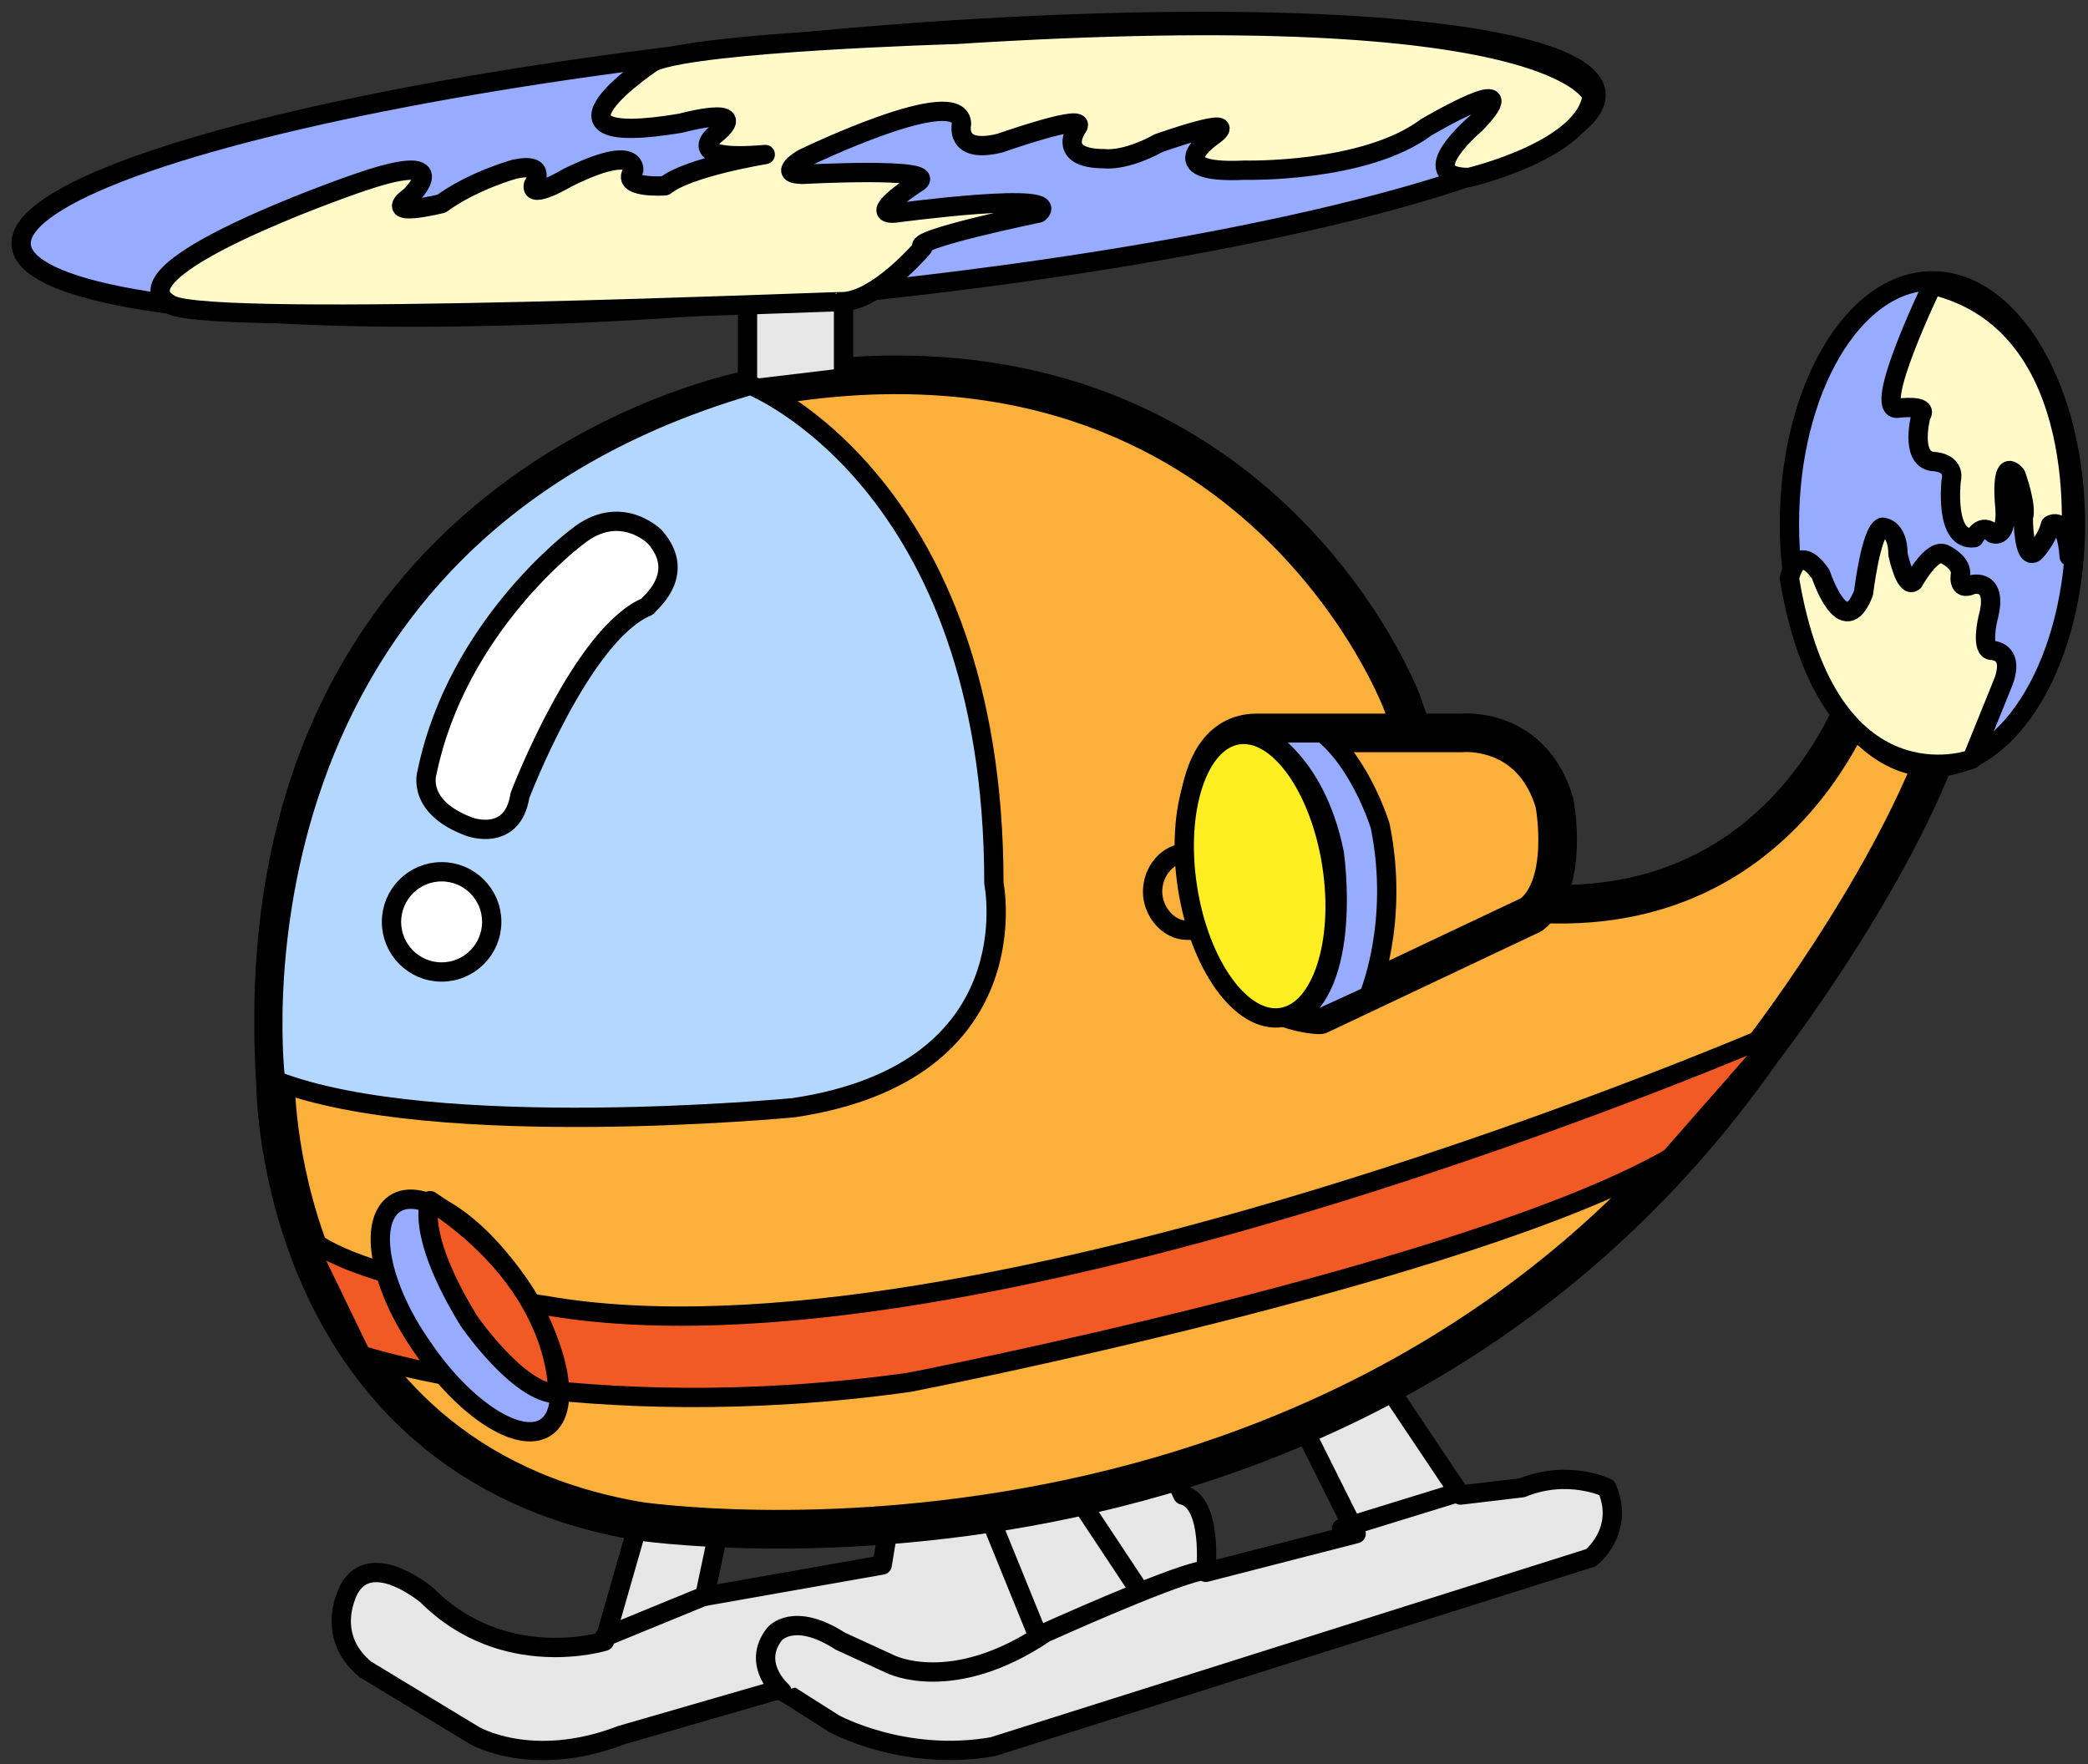 <?xml version="1.0" encoding="utf-8"?>
<!-- Generator: Adobe Illustrator 16.0.0, SVG Export Plug-In . SVG Version: 6.00 Build 0)  -->
<!DOCTYPE svg PUBLIC "-//W3C//DTD SVG 1.1//EN" "http://www.w3.org/Graphics/SVG/1.1/DTD/svg11.dtd">
<svg version="1.1" id="레이어_1" xmlns="http://www.w3.org/2000/svg" xmlns:xlink="http://www.w3.org/1999/xlink" x="0px"
	 y="0px" width="200px" height="169px" viewBox="0 0 200 169" style="enable-background:new 0 0 200 169;" xml:space="preserve">
<rect x="0" y="0" width="200" height="169" fill="#333333" stroke="none"/>
<style type="text/css">
<![CDATA[
	.st0{fill:#FCEE21;stroke:#000000;stroke-width:1.849;stroke-linecap:round;stroke-linejoin:round;stroke-miterlimit:10;}
	.st1{fill:#E6E6E6;stroke:#000000;stroke-width:1.849;stroke-linecap:round;stroke-linejoin:round;stroke-miterlimit:10;}
	.st2{fill:#97ABFF;stroke:#000000;stroke-width:1.849;stroke-linecap:round;stroke-linejoin:round;stroke-miterlimit:10;}
	.st3{fill:#B3D7FF;stroke:#000000;stroke-width:1.849;stroke-linecap:round;stroke-linejoin:round;stroke-miterlimit:10;}
	.st4{fill:#F15A24;stroke:#000000;stroke-width:1.849;stroke-linecap:round;stroke-linejoin:round;stroke-miterlimit:10;}
	.st5{fill:#FBB03B;stroke:#000000;stroke-width:1.849;stroke-linecap:round;stroke-linejoin:round;stroke-miterlimit:10;}
	.st6{fill:none;stroke:#000000;stroke-width:1.849;stroke-linecap:round;stroke-linejoin:round;stroke-miterlimit:10;}
	.st7{fill:#FFFAC7;stroke:#000000;stroke-width:1.849;stroke-linecap:round;stroke-linejoin:round;stroke-miterlimit:10;}
	.st8{fill:#FFFFFF;stroke:#000000;stroke-width:1.849;stroke-linecap:round;stroke-linejoin:round;stroke-miterlimit:10;}
	.st9{fill:#FBB03B;stroke:#000000;stroke-width:3.699;stroke-linecap:round;stroke-linejoin:round;stroke-miterlimit:10;}
]]>
</style>
<title>D034b_04</title>
<path class="st1" d="M61.2,145.7l-3.3,11.5c0,0-9.6,3-17-4.4c0,0-5.2-4.4-7.4-0.7c0,0-2.6,4.4,1.5,7.8l10.4,6.3c0,0,5.5,3.3,14.1,0
	l15.2-4.4l5.2,3.3c0,0,6.7,3.7,15.2,2.2l57.3-18.1c0,0,3.3-2.6,1.5-6.7c0,0-3.7-1.8-8.1,0l-5.9,0.7l-6.7-10l-8.1,4.1l4.8,9.6
	l-14.4,3.7c0,0,0.7-6.7-2.2-7.4l-0.7-1.5l-27,1.5l-1.1,6.7l-17,3l1.8-8.5L61.2,145.7z"/>
<path class="st1" d="M74.9,162c0,0-3-2.6-0.7-5.5c0,0,1.8-2.2,6.3,0.7l4.8,2.2c0,0,5.9,3,14.8-3c0,0,11.5-5.2,14.8-5.9"/>
<line class="st6" x1="103" y1="143.1" x2="108.9" y2="152"/>
<line class="st6" x1="94.5" y1="144.6" x2="99.3" y2="156.4"/>
<line class="st6" x1="57.9" y1="156.8" x2="67.9" y2="152.7"/>
<path class="st9" d="M71.9,37.3c0,0-49.2,8.9-45.5,66.6c0,0,0,35.9,34.8,41.8c0,0,68.8,10.4,107.6-45.1c0,0,11.8-15.2,17-29.2
	l-7-6.7c0,0-6.7,23.7-32.2,21.8c0,0-8.5-7.8-12.2-18.9C134.4,67.3,119.6,28.1,71.9,37.3z"/>
<polygon class="st1" points="80.8,28.8 80.8,36.2 71.6,37.3 71.6,28.8 "/>
<path class="st3" d="M71.9,36.9c0,0,23.3,9.2,23.3,47.7c0,0,3.7,18.1-19.2,21.5c0,0-34.4,3.3-49.6-2.6
	C26.4,103.9,19.8,52.1,71.9,36.9z"/>
<path class="st4" d="M170.7,98.7c0,0-77.3,33.7-118.7,26.3c0,0-20.3-2.6-23.3-7.4l5.9,12.2c0,0,21.1,7,52.5,2.6
	c0,0,53.6-10.4,72.9-21.5L170.7,98.7z"/>
<path class="st2" d="M37.8,115.3c2.5-1.7,7.8,1.7,11.8,7.6c4,5.9,5.2,12.1,2.7,13.8c-2.5,1.7-7.8-1.7-11.8-7.6
	C36.4,123.3,35.2,117.1,37.8,115.3z"/>
<path class="st4" d="M41.2,115c0,0-1.5,3,3.7,11.5c0,0,4.8,7,8.5,7C53.4,133.8,54.2,123.5,41.2,115z"/>
<line class="st6" x1="128.5" y1="146.4" x2="139.2" y2="143.1"/>
<path class="st8" d="M62.7,51.4c0,0-3.3-3.3-7.4,0c0,0-11.5,8.5-14.4,22.6c0,0-1.1,3.3,4.1,5.2c0,0,4.1,1.5,4.8-3
	c0,0,5.9-15.5,12.2-18.1C61.9,58,66,55.1,62.7,51.4z"/>
<circle class="st8" cx="42.3" cy="88.3" r="4.8"/>
<ellipse transform="matrix(-9.620206e-002 -0.995 0.995 -9.620206e-002 68.79 94.882)" class="st2" cx="77.5" cy="16.2" rx="12.2" ry="75.8"/>
<ellipse class="st2" cx="185.1" cy="50.2" rx="13.7" ry="23.3"/>
<path class="st7" d="M16.4,29.2c-6.3-3.3,17.4-11.5,17.4-11.5c10.4-3.7,5.5,1.1,5.5,1.1c-3,2.2,3,0.7,3,0.7c3-2.2,7-3.3,7-3.3
	c3.3-0.7,1.8,1.5,1.8,1.5c-0.4,1.5,3.3-0.7,3.3-0.7c6.7-3.3,6.3-0.7,6.3-0.7c-1.5,1.8,3,1.5,3,1.5c2.2-1.8,9.6-3,9.6-3
	c-8.1,0.7-4.8-1.9-4.8-1.9c3.7-3-3.3-1.1-3.3-1.1c-15.5,2.6-2.6-5.9-2.6-5.9C67.1,4,91.5,3.3,91.5,3.3c58.1-3.7,61,5.9,61,5.9
	c-0.7,5.2-11.8,7.8-11.8,7.8c-5.5,0,0.7-5.2,0.7-5.2c5.2-5.5-4.8,0.4-4.8,0.4c-5.9,4.4-17.4,4.1-17.4,4.1c-8.5,0.4-3-3.3-3-3.3
	c3-2.2-5.2,0.7-5.2,0.7c-3.3,1.8-5.2,1.5-5.2,1.5c-4.8,0-2.6-3-2.6-3c1.1-1.5-7.4,1.5-7.4,1.5c-4.4,1.1-3.7-1.8-3.7-1.8
	c0-4.1-15.2,3.3-15.2,3.3s-2.6,1.5,0,1.5c0,0,12.9-0.7,11.1,0.7c0,0-5.2,3.3-2.2,3c0,0,16.3-2.2,13.7,0c0,0-12.6,2.6-11.1,3.3
	c0,0-4.4,5.2-7.8,5.2C80.8,28.8,20.5,31.4,16.4,29.2z"/>
<path class="st7" d="M185.1,27.3c0,0-5.9,12.2-3.3,11.8c0,0,3-0.4,2.2,0.7c0,0-1.1,4.1,1.1,4.4c0,0,2.2,0,1.8,1.8
	c0,0-0.7,5.9,2.2,5.5c0,0,0.7-1.5,1.8-0.4c0,0,1.5,0.7,1.1-3c0,0-0.4-4.4,1.1-2.6c0,0,1.1,3,0.7,4.1c0,0,0,4.1,1.1,3.3
	c0,0,1.1-1.1,1.5-2.6c0,0,1.5-1.1,1.8,3C198.4,52.5,200.6,31,185.1,27.3z"/>
<path class="st7" d="M171.4,55.4c0,0,0.7-3.7,3-0.4c0,0,2.2,6.7,4.1,1.8c0,0,0.7-5.9,1.8-6.3c0,0,1.5,0,1.5,2.6c0,0,0.7,3.3,1.5,2.6
	c0,0,1.8-3.3,3-2.6c0,0,1.5,0.7,1.5,1.8c0,0-0.4,1.8,1.1,1.1c0,0,2.6-0.7,1.5,3.3c0,0-0.7,3,0.4,3c0,0,2.2,0,1.1,3l-3,7.4
	C188.8,72.8,175.1,77.6,171.4,55.4z"/>
<path class="st5" d="M113.7,81.7c-1.9,0-3.3,1.8-3.3,3.7c0,1.9,1.5,3.7,3.3,3.7h1.5C115.2,89.1,113.7,85.4,113.7,81.7"/>
<path class="st9" d="M120.4,70.2H140c0,0,6.7-0.7,8.9,6.7c0,0,1.5,7.8-2.2,10.7l-20.3,9.6c0,0-10.4,0-11.5-13.7
	C114.8,83.9,113,70.2,120.4,70.2z"/>
<path class="st2" d="M120.4,70.2c0,0,5.5,2.2,7.4,11.5c0,0,1.9,12.9-4.1,15.9h2.6l4.8-2.2c0,0,3-7,1.1-16.3c0,0-1.8-5.9-5.5-8.9
	H120.4z"/>
<ellipse transform="matrix(-0.152 -0.988 0.988 -0.152 56.127 216.024)" class="st0" cx="120.8" cy="83.9" rx="13.7" ry="7"/>
</svg>
